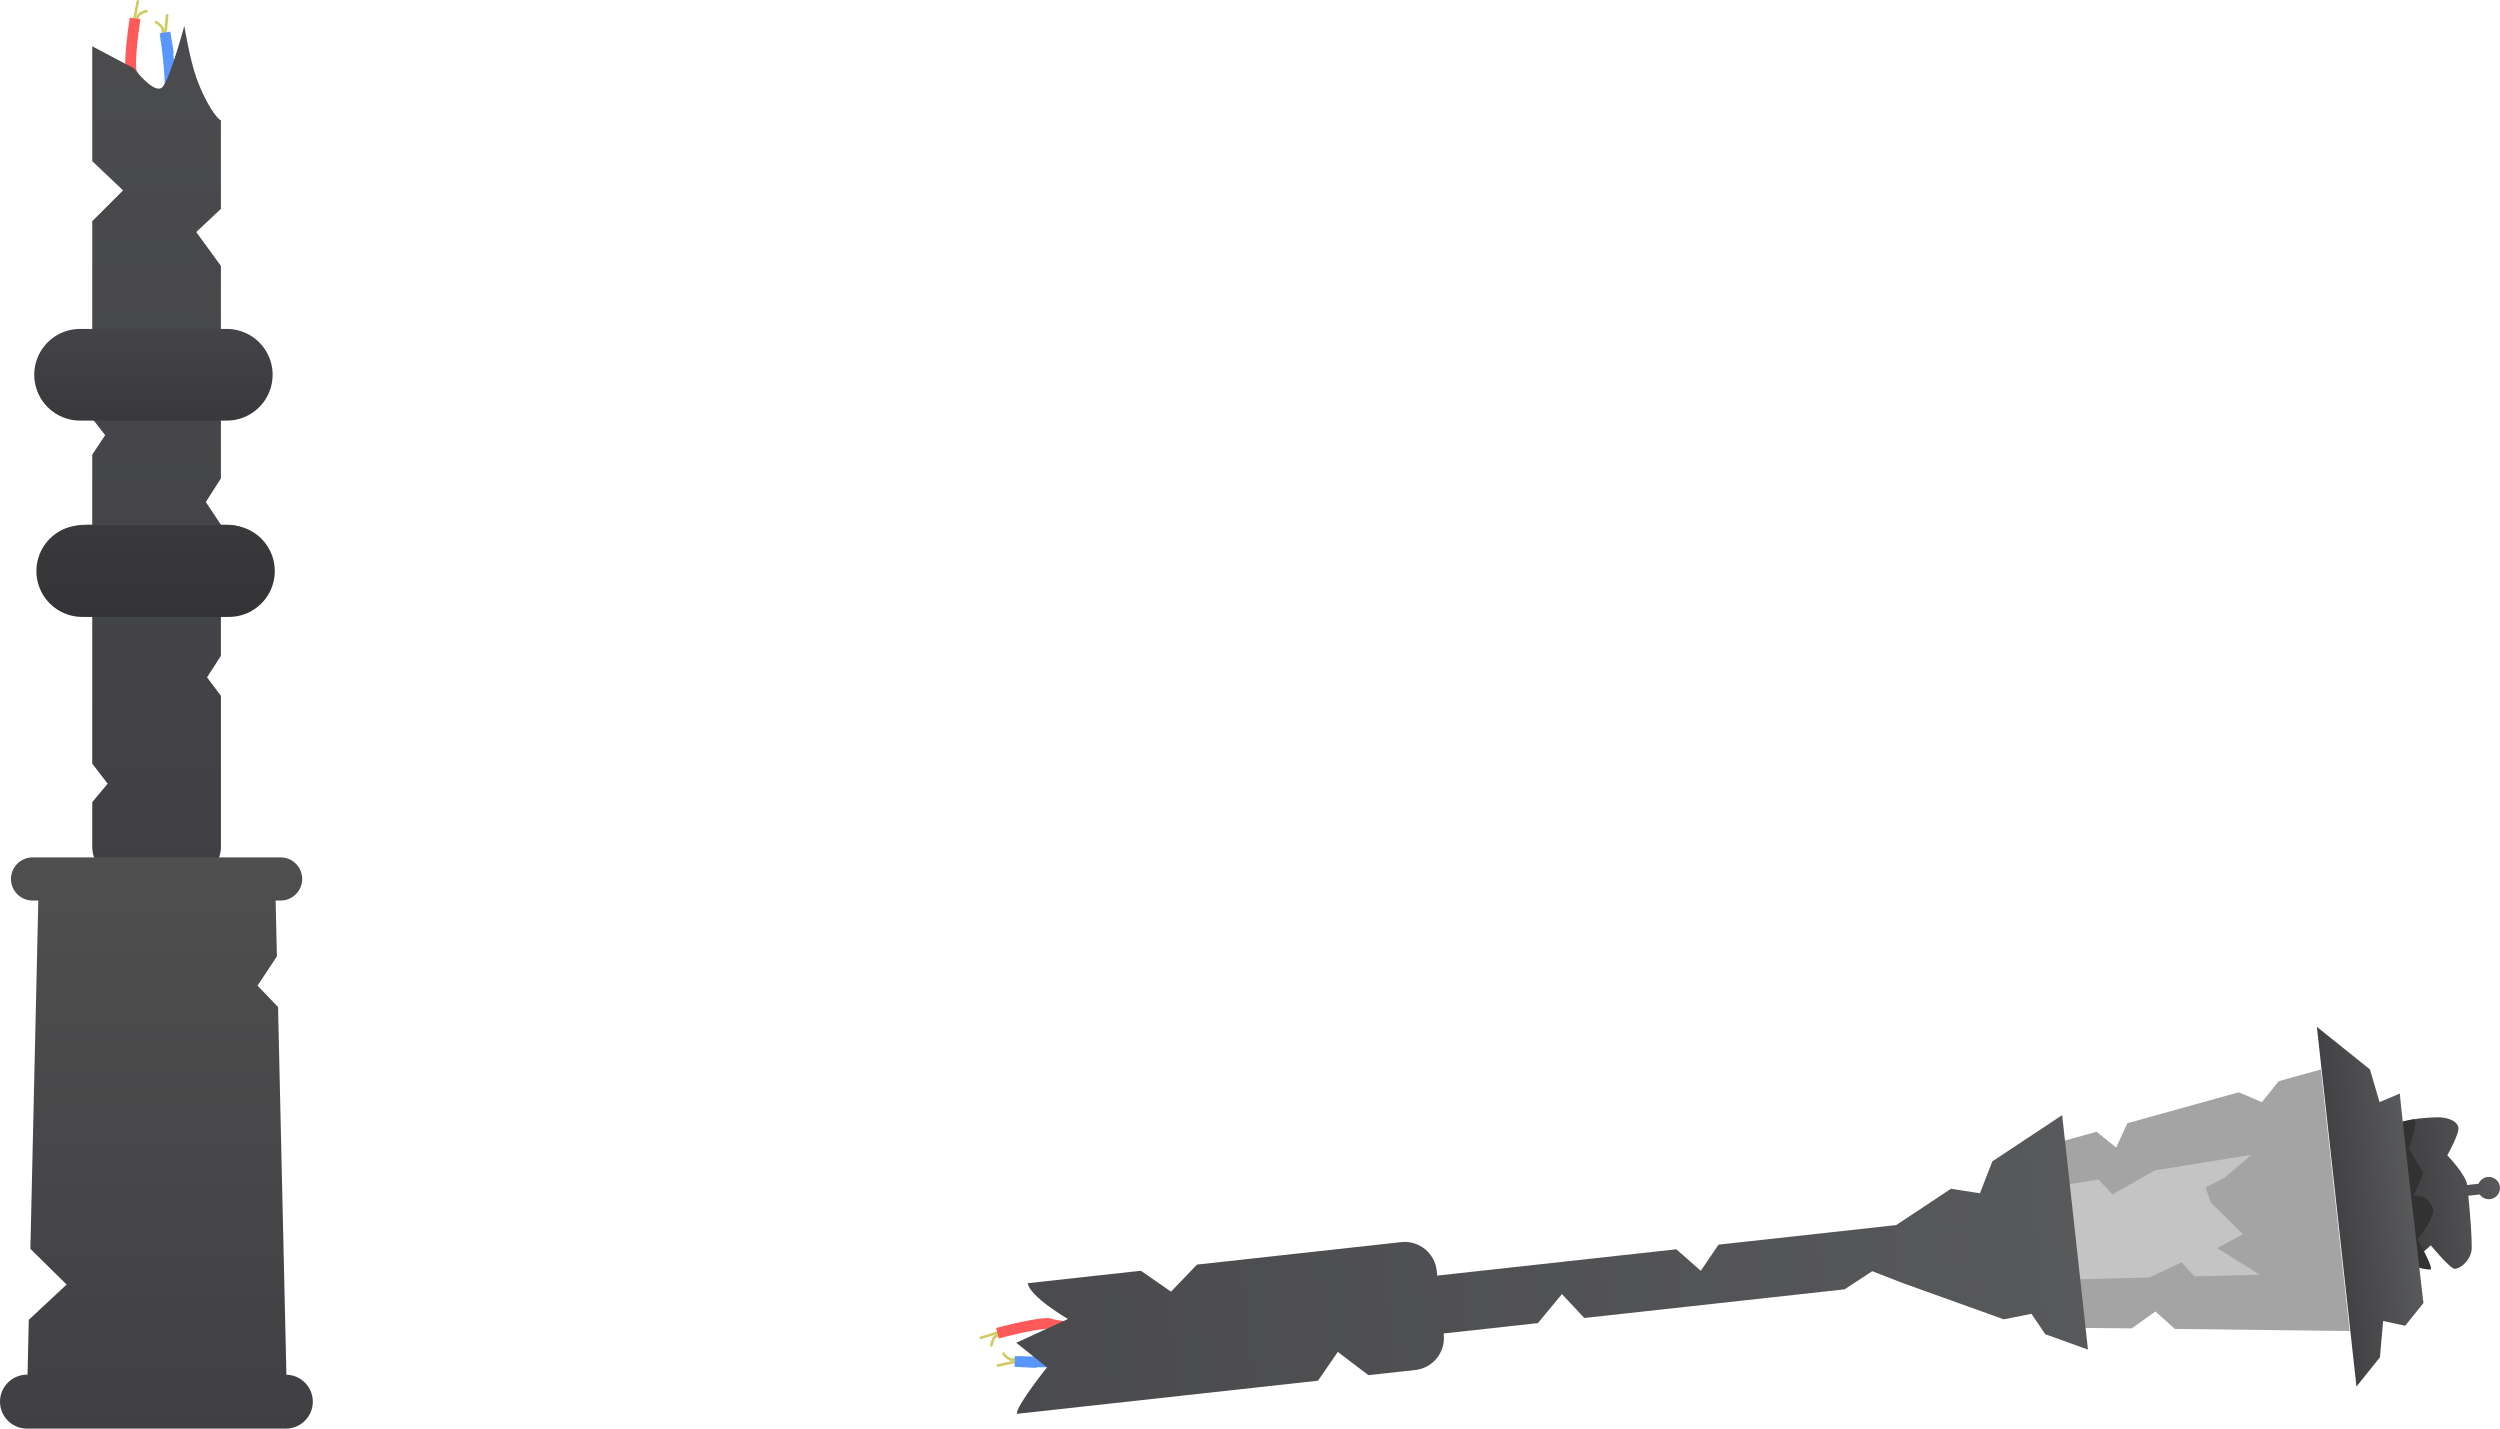 <svg version="1.1" xmlns="http://www.w3.org/2000/svg" xmlns:xlink="http://www.w3.org/1999/xlink" width="231.766" height="132.441" viewBox="0,0,231.766,132.441"><defs><linearGradient x1="457.636" y1="286.886" x2="447.957" y2="287.951" gradientUnits="userSpaceOnUse" id="color-1"><stop offset="0" stop-color="#58595b"/><stop offset="1" stop-color="#3c3c3e"/></linearGradient><linearGradient x1="449.478" y1="287.96" x2="442.499" y2="288.728" gradientUnits="userSpaceOnUse" id="color-2"><stop offset="0" stop-color="#58595b"/><stop offset="1" stop-color="#424244"/></linearGradient><linearGradient x1="418.247" y1="291.104" x2="251.226" y2="309.482" gradientUnits="userSpaceOnUse" id="color-3"><stop offset="0" stop-color="#58595b"/><stop offset="1" stop-color="#404044"/></linearGradient><linearGradient x1="418.247" y1="291.104" x2="251.226" y2="309.482" gradientUnits="userSpaceOnUse" id="color-4"><stop offset="0" stop-color="#58595b"/><stop offset="1" stop-color="#404044"/></linearGradient><linearGradient x1="253.216" y1="309.278" x2="200.577" y2="315.07" gradientUnits="userSpaceOnUse" id="color-5"><stop offset="0" stop-color="#4f4f4f"/><stop offset="1" stop-color="#404044"/></linearGradient><linearGradient x1="301.885" y1="303.645" x2="293.436" y2="304.574" gradientUnits="userSpaceOnUse" id="color-6"><stop offset="0" stop-color="#444448"/><stop offset="1" stop-color="#39393c"/></linearGradient><linearGradient x1="283.816" y1="305.834" x2="275.367" y2="306.764" gradientUnits="userSpaceOnUse" id="color-7"><stop offset="0" stop-color="#39393c"/><stop offset="1" stop-color="#343437"/></linearGradient><linearGradient x1="246.248" y1="78.267" x2="252.874" y2="79.003" gradientUnits="userSpaceOnUse" id="color-8"><stop offset="0" stop-color="#f5d016"/><stop offset="1" stop-color="#f5d016" stop-opacity="0"/></linearGradient><linearGradient x1="242.905" y1="78.33" x2="252.181" y2="78.33" gradientUnits="userSpaceOnUse" id="color-9"><stop offset="0" stop-color="#ecf352"/><stop offset="1" stop-color="#ecf352" stop-opacity="0"/></linearGradient><linearGradient x1="227.905" y1="78.27" x2="237.181" y2="78.27" gradientUnits="userSpaceOnUse" id="color-10"><stop offset="0" stop-color="#ecf352" stop-opacity="0"/><stop offset="1" stop-color="#ecf352"/></linearGradient><linearGradient x1="233.504" y1="77.934" x2="226.878" y2="78.67" gradientUnits="userSpaceOnUse" id="color-11"><stop offset="0" stop-color="#f5d016"/><stop offset="1" stop-color="#f5d016" stop-opacity="0"/></linearGradient><linearGradient x1="240.477" y1="50.7" x2="240.477" y2="60.438" gradientUnits="userSpaceOnUse" id="color-12"><stop offset="0" stop-color="#58595b"/><stop offset="1" stop-color="#3c3c3e"/></linearGradient><linearGradient x1="240.653" y1="58.927" x2="240.653" y2="65.948" gradientUnits="userSpaceOnUse" id="color-13"><stop offset="0" stop-color="#58595b"/><stop offset="1" stop-color="#424244"/></linearGradient><linearGradient x1="240.362" y1="90.314" x2="240.362" y2="258.343" gradientUnits="userSpaceOnUse" id="color-14"><stop offset="0" stop-color="#58595b"/><stop offset="1" stop-color="#404044"/></linearGradient><linearGradient x1="240.362" y1="90.314" x2="240.362" y2="258.343" gradientUnits="userSpaceOnUse" id="color-15"><stop offset="0" stop-color="#58595b"/><stop offset="1" stop-color="#404044"/></linearGradient><linearGradient x1="240.376" y1="256.343" x2="240.376" y2="309.3" gradientUnits="userSpaceOnUse" id="color-16"><stop offset="0" stop-color="#4f4f4f"/><stop offset="1" stop-color="#404044"/></linearGradient><linearGradient x1="240.1" y1="207.35" x2="240.1" y2="215.85" gradientUnits="userSpaceOnUse" id="color-17"><stop offset="0" stop-color="#444448"/><stop offset="1" stop-color="#39393c"/></linearGradient><linearGradient x1="240.3" y1="225.55" x2="240.3" y2="234.05" gradientUnits="userSpaceOnUse" id="color-18"><stop offset="0" stop-color="#39393c"/><stop offset="1" stop-color="#343437"/></linearGradient></defs><g transform="translate(-225.876,-176.858)"><g data-paper-data="{&quot;isPaintingLayer&quot;:true}" stroke-dasharray="" stroke-dashoffset="0" style="mix-blend-mode: normal"><g><g><g fill="none" fill-rule="nonzero" stroke-linecap="round" stroke-linejoin="miter" stroke-miterlimit="10"><g data-paper-data="{&quot;index&quot;:null}"><path d="M320.675,302.705c0,0 -0.61,0.128 -0.939,0.196c-0.365,0.076 -0.831,-0.543 -0.831,-0.543" stroke="#d0cc63" stroke-width="0.25"/><path d="M318.383,303.443l2.092,-0.438" stroke="#d0cc63" stroke-width="0.25"/><path d="M330.434,300.703c0,0 0.217,2.06 -1.197,3.664c-0.529,0.6 -3.144,-2.09 -3.497,-1.646c-0.464,0.584 -5.791,0.35 -5.791,0.35l1.867,0.095" data-paper-data="{&quot;index&quot;:null}" stroke="#5997ff" stroke-width="1"/></g><g data-paper-data="{&quot;index&quot;:null}"><path d="M317.785,301.581c0,0 0.109,-0.767 0.465,-0.877c0.321,-0.099 0.917,-0.281 0.917,-0.281" stroke="#d0cc63" stroke-width="0.25"/><path d="M316.803,300.884l2.044,-0.627" stroke="#d0cc63" stroke-width="0.25"/><path d="M319.674,300.121l-1.32,0.332c0,0 4.258,-1.139 4.947,-0.852c0.524,0.218 1.491,0.185 2.244,0.454c2.013,0.721 4.087,1.776 4.087,1.776" data-paper-data="{&quot;index&quot;:null}" stroke="#ff5a5a" stroke-width="1"/></g></g><g><g fill-rule="evenodd" stroke="none" stroke-width="1" stroke-linecap="butt" stroke-linejoin="round" stroke-miterlimit="2"><path d="M418.942,299.959l-1.902,-17.29l3.2,-0.889l1.817,1.462l1.04,-2.255l10.326,-2.868l2.143,0.916l1.56,-1.944l3.913,-1.087l2.668,24.248l-16.207,-0.192l-1.804,-1.621l-2.197,1.574z" fill="#a4a4a4"/><path d="M418.447,295.462l-0.967,-8.785l2.927,-0.472l1.314,1.385l3.905,-2.227l8.966,-1.447l-2.514,2.155l-1.726,0.858l0.465,1.397l2.986,2.946l-2.378,1.295l3.939,2.465l-6.061,0.154l-1.17,-1.312l-2.989,1.418z" fill="#c4c4c4"/></g><g fill-rule="evenodd" stroke="none" stroke-width="1" stroke-linecap="butt" stroke-linejoin="round" stroke-miterlimit="2"><g fill="url(#color-1)"><path d="M454.599,286.716l1.055,-0.116c0.141,-0.335 0.455,-0.586 0.841,-0.629c0.568,-0.062 1.078,0.347 1.141,0.914c0.062,0.568 -0.347,1.078 -0.915,1.141c-0.387,0.043 -0.747,-0.134 -0.958,-0.432l-1.059,0.116c0.202,2.014 0.337,3.932 0.315,4.901c-0.018,0.802 -0.735,1.733 -1.539,1.882c-0.398,0.073 -2.254,-2.185 -2.254,-2.185c0,0 -2.012,1.924 -2.229,1.34c-0.802,-2.161 -1.619,-9.827 -1.321,-12.01c0.145,-1.068 3.246,-1.168 4.097,-1.199c0.737,-0.027 1.82,0.203 2.007,0.901c0.149,0.561 -1.025,2.623 -1.025,2.623c0,0 1.739,1.795 1.845,2.753z"/></g><g fill="#323232"><path d="M448.619,293.906c0,0 -1.239,-10.096 -1.073,-12.309c0.049,-0.645 1.516,-0.851 2.043,-0.96c0.613,-0.127 -0.404,2.653 -0.404,2.653c0,0 1.355,2.323 1.355,2.323l-0.92,2.149c0,0 1.306,-0.352 1.804,1.175c0.241,0.739 -1.412,2.811 -1.412,2.811c0,0 1.523,2.742 1.191,2.794c-0.602,0.094 -2.584,-0.637 -2.584,-0.637z"/></g><g fill="url(#color-2)"><path d="M450.545,297.657l-1.689,2.107l-2.05,-0.44l-0.294,3.364l-2.177,2.715l-3.67,-33.351l4.919,3.944l0.891,3.035l1.897,-0.8c-0.129,-0.261 2.173,19.425 2.173,19.425z"/></g></g><g stroke="none" stroke-width="1" stroke-linecap="butt"><path d="M401.661,290.431l5.083,-3.367l2.68,0.422l1.158,-2.965l6.469,-4.285l2.392,21.736l-3.957,-1.421l-1.28,-1.891l-2.567,0.509l-9.389,-3.371l-2.804,-1.091l-2.569,1.683l-24.128,2.655l-2.068,-2.216l-2.234,2.69l-8.738,0.962l0.011,0.096c0.18,1.636 -1.002,3.11 -2.638,3.29l-4.343,0.478l-2.839,-2.154l-1.837,2.668l-27.916,3.072c-0.08,-0.729 2.794,-4.307 2.794,-4.307l-2.848,-2.282l4.788,-2.204c0,0 -3.584,-2.091 -3.719,-3.319l10.48,-1.153l2.793,1.937l2.41,-2.509l18.932,-2.083c1.636,-0.18 3.11,1.002 3.29,2.638l0.051,0.465l22.168,-2.439l2.265,1.995l1.643,-2.425z" fill="url(#color-3)" fill-rule="nonzero" stroke-linejoin="miter" stroke-miterlimit="10"/><path d="" fill="url(#color-4)" fill-rule="nonzero" stroke-linejoin="miter" stroke-miterlimit="10"/><path d="" fill="url(#color-5)" fill-rule="evenodd" stroke-linejoin="round" stroke-miterlimit="2"/></g><path d="" fill="none" fill-rule="nonzero" stroke="url(#color-6)" stroke-width="8.5" stroke-linecap="round" stroke-linejoin="miter" stroke-miterlimit="10"/><path d="" fill="none" fill-rule="nonzero" stroke="url(#color-7)" stroke-width="8.5" stroke-linecap="round" stroke-linejoin="miter" stroke-miterlimit="10"/></g></g><g><g data-paper-data="{&quot;index&quot;:null}" fill="none" fill-rule="nonzero" stroke-linecap="round" stroke-linejoin="miter" stroke-miterlimit="10"><path d="M240.349,178.912c0,0 0.667,0.395 0.631,0.766c-0.032,0.335 -0.093,0.954 -0.093,0.954" stroke="#d0cc63" stroke-width="0.25"/><path d="M241.37,178.273l-0.206,2.128" stroke="#d0cc63" stroke-width="0.25"/><path d="M241.472,181.717l-0.299,-1.846c0,0 0.815,5.269 0.285,5.794c-0.403,0.4 2.556,2.705 2.018,3.297c-1.439,1.581 -3.511,1.591 -3.511,1.591" data-paper-data="{&quot;index&quot;:null}" stroke="#5997ff" stroke-width="1"/></g><g fill="none" fill-rule="nonzero" stroke-linecap="round" stroke-linejoin="miter" stroke-miterlimit="10"><path d="M238.454,179.383c0,0 0.117,-0.612 0.179,-0.942c0.07,-0.366 0.821,-0.558 0.821,-0.558" stroke="#d0cc63" stroke-width="0.25"/><path d="M238.654,176.983l-0.4,2.1" stroke="#d0cc63" stroke-width="0.25"/><path d="M240.999,189.631c0,0 -1.276,-1.947 -2.213,-3.869c-0.35,-0.719 -0.423,-1.684 -0.697,-2.18c-0.36,-0.653 0.306,-5.01 0.306,-5.01l-0.185,1.348" data-paper-data="{&quot;index&quot;:null}" stroke="#ff5a5a" stroke-width="1"/></g><g><g stroke="none" stroke-linecap="butt"><path d="" fill="#f5d016" fill-rule="evenodd" stroke-width="1" stroke-linejoin="round" stroke-miterlimit="2"/><path d="" fill="url(#color-8)" fill-rule="nonzero" stroke-width="0" stroke-linejoin="miter" stroke-miterlimit="10"/><path d="" fill="url(#color-9)" fill-rule="nonzero" stroke-width="0" stroke-linejoin="miter" stroke-miterlimit="10"/><path d="" data-paper-data="{&quot;index&quot;:null}" fill="url(#color-10)" fill-rule="nonzero" stroke-width="0" stroke-linejoin="miter" stroke-miterlimit="10"/><path d="" data-paper-data="{&quot;index&quot;:null}" fill="url(#color-11)" fill-rule="nonzero" stroke-width="0" stroke-linejoin="miter" stroke-miterlimit="10"/><path d="" fill="#ecf352" fill-rule="evenodd" stroke-width="1" stroke-linejoin="round" stroke-miterlimit="2"/></g><g fill-rule="evenodd" stroke="none" stroke-width="1" stroke-linecap="butt" stroke-linejoin="round" stroke-miterlimit="2"><g fill="url(#color-12)"><path d=""/></g><g fill="#323232"><path d=""/></g><g fill="url(#color-13)"><path d=""/></g></g><g stroke="none" stroke-width="1" stroke-linecap="butt"><path d="M246.357,207.662h0.527c2.207,0 4,1.793 4,4c0,2.208 -1.793,4 -4,4h-0.527v5.538l-1.4,2.2l1.4,2.1h0.527c2.207,0 4,1.792 4,4c0,2.208 -1.793,4 -4,4h-0.527v4.152l-1.286,2l1.286,1.714v13.994c0,1.646 -1.336,2.982 -2.982,2.982h-5.965c-1.646,0 -2.982,-1.336 -2.982,-2.982v-4.137l1.429,-1.714l-1.429,-1.857v-14.152h-0.544c-2.208,0 -4,-1.792 -4,-4c0,-2.208 1.792,-4 4,-4h0.544l0,-6.5l1.2,-1.8l-1.2,-1.538h-0.544c-2.208,0 -4,-1.792 -4,-4c0,-2.207 1.792,-4 4,-4h0.544l0,-10.295l2.857,-2.857l-2.857,-2.714l0,-10.648l3.872,2.053c0,0 1.969,2.581 2.677,1.687c0.708,-0.894 1.987,-5.627 1.987,-5.627c0,0 0.499,3.068 1.117,4.801c0.89,2.495 2.027,3.939 2.276,3.939v8.224l-2.286,2.143l2.286,3.143z" fill="url(#color-14)" fill-rule="nonzero" stroke-linejoin="miter" stroke-miterlimit="10"/><path d="" fill="url(#color-15)" fill-rule="nonzero" stroke-linejoin="miter" stroke-miterlimit="10"/><path d="M229.427,260.343h-0.534c-1.104,0 -2,-0.896 -2,-2c0,-1.103 0.896,-2 2,-2h23c1.103,0 2,0.897 2,2c0,1.104 -0.897,2 -2,2h-0.464l0.118,5.177l-1.796,2.713l1.902,1.983l0.774,34.085c1.356,0.027 2.449,1.136 2.449,2.499c0,1.38 -1.12,2.5 -2.5,2.5h-24c-1.38,0 -2.5,-1.12 -2.5,-2.5c0,-1.38 1.12,-2.5 2.5,-2.5h0.053l0.115,-5.086l3.506,-3.271l-3.357,-3.31z" fill="url(#color-16)" fill-rule="evenodd" stroke-linejoin="round" stroke-miterlimit="2"/></g><path d="M246.9,211.6h-13.6" fill="none" fill-rule="nonzero" stroke="url(#color-17)" stroke-width="8.5" stroke-linecap="round" stroke-linejoin="miter" stroke-miterlimit="10"/><path d="M233.5,229.8h13.6" fill="none" fill-rule="nonzero" stroke="url(#color-18)" stroke-width="8.5" stroke-linecap="round" stroke-linejoin="miter" stroke-miterlimit="10"/></g></g></g></g></g></svg>